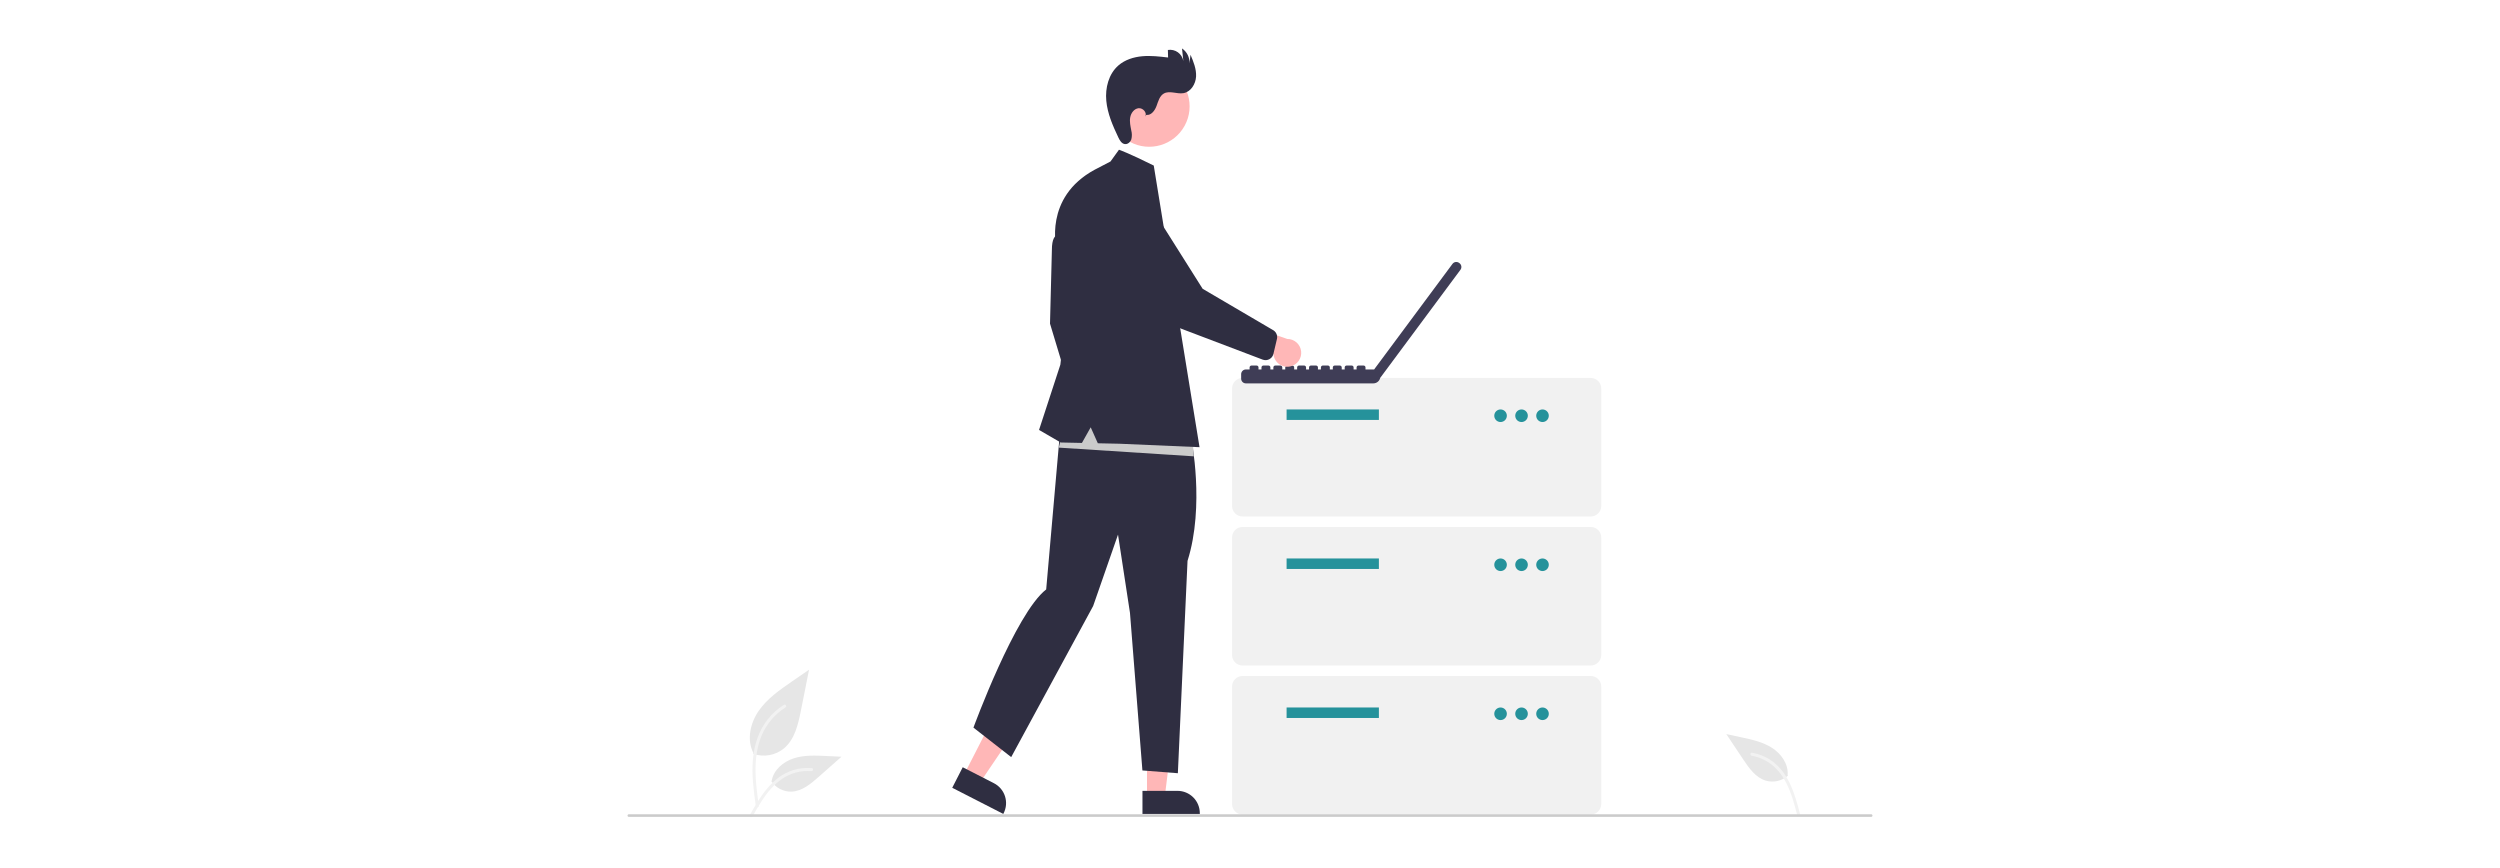 <svg width="1239" height="430" viewBox="0 0 1239 430" fill="none" xmlns="http://www.w3.org/2000/svg">
<rect width="1239" height="430" fill="white"/>
<g clip-path="url(#clip0_8_868)">
<path d="M373.278 373.586C375.839 374.487 378.589 374.712 381.263 374.241C383.937 373.77 386.445 372.618 388.545 370.895C393.892 366.404 395.569 359.008 396.932 352.158L400.967 331.896L392.52 337.716C386.445 341.901 380.233 346.22 376.027 352.282C371.821 358.344 369.986 366.619 373.365 373.179" fill="#E6E6E6"/>
<path d="M374.582 399.527C373.519 391.777 372.425 383.927 373.173 376.094C373.835 369.137 375.956 362.343 380.275 356.771C382.567 353.819 385.357 351.29 388.518 349.297C389.342 348.777 390.101 350.083 389.28 350.601C383.81 354.06 379.58 359.167 377.198 365.186C374.568 371.879 374.146 379.176 374.599 386.287C374.873 390.587 375.454 394.858 376.039 399.125C376.085 399.318 376.056 399.521 375.958 399.694C375.86 399.866 375.701 399.995 375.511 400.054C375.318 400.106 375.112 400.08 374.939 399.981C374.765 399.882 374.637 399.719 374.583 399.526L374.582 399.527Z" fill="#F2F2F2"/>
<path d="M382.235 387.092C383.333 388.763 384.843 390.122 386.619 391.04C388.396 391.957 390.378 392.402 392.375 392.33C397.51 392.086 401.789 388.502 405.641 385.098L417.035 375.032L409.494 374.671C404.071 374.411 398.508 374.167 393.343 375.842C388.177 377.518 383.413 381.543 382.469 386.893" fill="#E6E6E6"/>
<path d="M371.577 403.982C376.695 394.921 382.632 384.85 393.241 381.631C396.19 380.739 399.283 380.419 402.352 380.689C403.32 380.773 403.078 382.265 402.113 382.182C396.968 381.754 391.832 383.114 387.571 386.031C383.471 388.823 380.279 392.706 377.577 396.822C375.922 399.344 374.439 401.973 372.957 404.598C372.483 405.437 371.098 404.831 371.577 403.982Z" fill="#F2F2F2"/>
<path d="M886.12 384.374C884.632 385.709 882.825 386.637 880.873 387.07C878.922 387.503 876.891 387.426 874.979 386.845C870.077 385.297 866.855 380.737 864.001 376.462L855.556 363.816L862.939 365.395C868.249 366.531 873.689 367.718 878.255 370.658C882.821 373.599 886.398 378.709 885.945 384.122" fill="#E6E6E6"/>
<path d="M892.11 403.43C889.476 393.36 886.309 382.105 876.875 376.28C874.251 374.664 871.343 373.564 868.306 373.04C867.35 372.874 867.202 374.378 868.157 374.544C873.24 375.447 877.858 378.074 881.232 381.984C884.483 385.732 886.578 390.302 888.138 394.973C889.094 397.834 889.856 400.755 890.619 403.672C890.862 404.604 892.357 404.373 892.11 403.43Z" fill="#F2F2F2"/>
<path d="M788.381 255.97H615.801C614.423 255.968 613.102 255.42 612.127 254.445C611.153 253.47 610.605 252.148 610.603 250.769V192.517C610.605 191.138 611.153 189.816 612.127 188.841C613.102 187.866 614.423 187.318 615.801 187.316H788.381C789.759 187.318 791.081 187.866 792.055 188.841C793.03 189.816 793.578 191.138 793.579 192.517V250.769C793.578 252.148 793.03 253.47 792.055 254.445C791.081 255.42 789.759 255.968 788.381 255.97Z" fill="#F1F1F1"/>
<path d="M683.378 202.919H637.634V208.12H683.378V202.919Z" fill="#25929B"/>
<path d="M743.677 209.161C745.399 209.161 746.796 207.763 746.796 206.04C746.796 204.316 745.399 202.919 743.677 202.919C741.954 202.919 740.558 204.316 740.558 206.04C740.558 207.763 741.954 209.161 743.677 209.161Z" fill="#25929B"/>
<path d="M754.073 209.161C755.796 209.161 757.192 207.763 757.192 206.04C757.192 204.316 755.796 202.919 754.073 202.919C752.35 202.919 750.954 204.316 750.954 206.04C750.954 207.763 752.35 209.161 754.073 209.161Z" fill="#25929B"/>
<path d="M764.469 209.161C766.192 209.161 767.588 207.763 767.588 206.04C767.588 204.316 766.192 202.919 764.469 202.919C762.747 202.919 761.351 204.316 761.351 206.04C761.351 207.763 762.747 209.161 764.469 209.161Z" fill="#25929B"/>
<path d="M788.381 329.824H615.801C614.423 329.822 613.102 329.274 612.127 328.299C611.153 327.324 610.605 326.002 610.603 324.623V266.372C610.605 264.993 611.153 263.671 612.127 262.696C613.102 261.721 614.423 261.172 615.801 261.171H788.381C789.759 261.172 791.081 261.721 792.055 262.696C793.03 263.671 793.578 264.993 793.579 266.372V324.623C793.578 326.002 793.03 327.324 792.055 328.299C791.081 329.274 789.759 329.822 788.381 329.824Z" fill="#F1F1F1"/>
<path d="M683.378 276.774H637.634V281.975H683.378V276.774Z" fill="#25929B"/>
<path d="M743.677 283.015C745.399 283.015 746.796 281.618 746.796 279.894C746.796 278.171 745.399 276.774 743.677 276.774C741.954 276.774 740.558 278.171 740.558 279.894C740.558 281.618 741.954 283.015 743.677 283.015Z" fill="#25929B"/>
<path d="M754.073 283.015C755.796 283.015 757.192 281.618 757.192 279.894C757.192 278.171 755.796 276.774 754.073 276.774C752.35 276.774 750.954 278.171 750.954 279.894C750.954 281.618 752.35 283.015 754.073 283.015Z" fill="#25929B"/>
<path d="M764.469 283.015C766.192 283.015 767.588 281.618 767.588 279.894C767.588 278.171 766.192 276.774 764.469 276.774C762.747 276.774 761.351 278.171 761.351 279.894C761.351 281.618 762.747 283.015 764.469 283.015Z" fill="#25929B"/>
<path d="M788.381 403.678H615.801C614.423 403.677 613.102 403.128 612.127 402.153C611.153 401.178 610.605 399.856 610.603 398.477V340.226C610.605 338.847 611.153 337.525 612.127 336.55C613.102 335.575 614.423 335.027 615.801 335.025H788.381C789.759 335.027 791.081 335.575 792.055 336.55C793.03 337.525 793.578 338.847 793.579 340.226V398.477C793.578 399.856 793.03 401.178 792.055 402.153C791.081 403.128 789.759 403.677 788.381 403.678Z" fill="#F1F1F1"/>
<path d="M683.378 350.628H637.634V355.829H683.378V350.628Z" fill="#25929B"/>
<path d="M743.677 356.869C745.399 356.869 746.796 355.472 746.796 353.749C746.796 352.025 745.399 350.628 743.677 350.628C741.954 350.628 740.558 352.025 740.558 353.749C740.558 355.472 741.954 356.869 743.677 356.869Z" fill="#25929B"/>
<path d="M754.073 356.869C755.796 356.869 757.192 355.472 757.192 353.749C757.192 352.025 755.796 350.628 754.073 350.628C752.35 350.628 750.954 352.025 750.954 353.749C750.954 355.472 752.35 356.869 754.073 356.869Z" fill="#25929B"/>
<path d="M764.469 356.869C766.192 356.869 767.588 355.472 767.588 353.749C767.588 352.025 766.192 350.628 764.469 350.628C762.747 350.628 761.351 352.025 761.351 353.749C761.351 355.472 762.747 356.869 764.469 356.869Z" fill="#25929B"/>
<path d="M723.32 130.434L723.13 130.293L723.125 130.29C722.879 130.107 722.599 129.974 722.302 129.899C722.004 129.825 721.695 129.809 721.392 129.854C721.088 129.899 720.797 130.003 720.534 130.161C720.271 130.318 720.041 130.526 719.858 130.772L681.013 183.103H676.739V182.098C676.739 181.85 676.641 181.613 676.465 181.437C676.29 181.262 676.053 181.164 675.805 181.164H673.255C673.007 181.164 672.77 181.262 672.595 181.437C672.42 181.613 672.321 181.85 672.321 182.098V183.103H670.845V182.098C670.845 181.85 670.747 181.613 670.572 181.437C670.397 181.262 670.159 181.164 669.911 181.164H667.362C667.114 181.164 666.876 181.262 666.701 181.437C666.526 181.613 666.428 181.85 666.428 182.098V183.103H664.957V182.098C664.957 181.85 664.858 181.613 664.683 181.437C664.508 181.262 664.27 181.164 664.023 181.164H661.473C661.225 181.164 660.987 181.262 660.812 181.437C660.637 181.613 660.539 181.85 660.539 182.098V183.103H659.063V182.098C659.063 181.85 658.965 181.613 658.789 181.437C658.614 181.262 658.377 181.164 658.129 181.164H655.579C655.331 181.164 655.094 181.262 654.919 181.437C654.744 181.613 654.645 181.85 654.645 182.098V183.103H653.174V182.098C653.174 181.85 653.076 181.613 652.901 181.437C652.725 181.262 652.488 181.164 652.24 181.164H649.69C649.568 181.164 649.446 181.188 649.333 181.235C649.22 181.282 649.117 181.351 649.03 181.437C648.943 181.524 648.874 181.627 648.827 181.74C648.78 181.854 648.756 181.975 648.756 182.098V183.103H647.281V182.098C647.281 181.85 647.182 181.613 647.007 181.437C646.832 181.262 646.594 181.164 646.347 181.164H643.797C643.549 181.164 643.311 181.262 643.136 181.437C642.961 181.613 642.863 181.85 642.863 182.098V183.103H641.387V182.098C641.387 181.85 641.289 181.613 641.113 181.437C640.938 181.262 640.701 181.164 640.453 181.164H637.903C637.655 181.164 637.418 181.262 637.243 181.437C637.068 181.613 636.969 181.85 636.969 182.098V183.103H635.498V182.098C635.498 181.85 635.4 181.613 635.225 181.437C635.049 181.262 634.812 181.164 634.564 181.164H632.014C631.767 181.164 631.529 181.262 631.354 181.437C631.179 181.613 631.08 181.85 631.08 182.098V183.103H629.604V182.098C629.604 181.85 629.506 181.613 629.331 181.437C629.156 181.262 628.918 181.164 628.67 181.164H626.121C625.873 181.164 625.635 181.262 625.46 181.437C625.285 181.613 625.187 181.85 625.187 182.098V183.103H623.716V182.098C623.716 181.85 623.617 181.613 623.442 181.437C623.267 181.262 623.029 181.164 622.782 181.164H620.232C619.984 181.164 619.747 181.262 619.571 181.437C619.396 181.613 619.298 181.85 619.298 182.098V183.103H617.449C617.142 183.103 616.838 183.163 616.555 183.281C616.272 183.398 616.014 183.57 615.797 183.787C615.581 184.004 615.409 184.261 615.291 184.545C615.174 184.828 615.114 185.132 615.114 185.439V187.668C615.114 187.975 615.174 188.278 615.291 188.562C615.409 188.845 615.581 189.103 615.797 189.32C616.014 189.537 616.272 189.709 616.555 189.826C616.838 189.944 617.142 190.004 617.449 190.004H680.625C681.425 190.004 682.201 189.728 682.821 189.223C683.442 188.717 683.869 188.013 684.032 187.229L684.056 187.247L723.799 133.707L723.803 133.703C724.172 133.205 724.329 132.582 724.238 131.969C724.148 131.356 723.818 130.804 723.32 130.434Z" fill="#3F3D56"/>
<path d="M477.821 383.835L485.669 387.853L504.892 359.48L493.311 353.55L477.821 383.835Z" fill="#FFB7B7"/>
<path d="M477.13 380.247L492.585 388.16L492.585 388.16C495.197 389.498 497.171 391.818 498.073 394.612C498.974 397.406 498.73 400.443 497.393 403.057L497.23 403.377L471.927 390.421L477.13 380.247Z" fill="#2F2E41"/>
<path d="M568.453 394.827H577.269L581.463 360.807H568.452L568.453 394.827Z" fill="#FFB7B7"/>
<path d="M566.205 391.948L583.565 391.947H583.566C586.5 391.947 589.314 393.113 591.389 395.189C593.464 397.265 594.629 400.08 594.63 403.016V403.376L566.206 403.377L566.205 391.948Z" fill="#2F2E41"/>
<path d="M527.22 117.334C527.22 117.334 521.316 112.809 521.316 123.862L520.384 160.388L530.792 194.893L536.851 183.702L534.365 159.455L527.22 117.334Z" fill="#2F2E41"/>
<path d="M590.365 217.238C590.365 217.238 597.211 250.593 588.54 277.966L583.748 383.211L566.179 381.841L560.018 303.763L554.086 264.953L541.764 300.339L501.149 375.221L482.439 360.61C482.439 360.61 503.173 304.005 518.49 292.12L526.173 204.575L590.365 217.238Z" fill="#2F2E41"/>
<path d="M587.117 62.309C592.424 52.596 588.856 40.417 579.148 35.108C569.44 29.798 557.268 33.368 551.961 43.081C546.654 52.794 550.222 64.973 559.93 70.283C569.638 75.593 581.81 72.023 587.117 62.309Z" fill="#FFB7B7"/>
<path d="M568.122 56.947C570.523 57.259 572.335 54.801 573.175 52.528C574.015 50.256 574.655 47.61 576.743 46.383C579.596 44.706 583.245 46.723 586.507 46.169C590.191 45.544 592.586 41.638 592.774 37.904C592.962 34.171 591.477 30.58 590.02 27.137L589.511 31.416C589.579 29.966 589.274 28.522 588.625 27.224C587.976 25.926 587.006 24.816 585.805 24L586.461 30.277C586.322 29.411 586.012 28.581 585.552 27.835C585.091 27.089 584.487 26.441 583.775 25.929C583.063 25.417 582.258 25.05 581.404 24.85C580.55 24.65 579.665 24.621 578.8 24.764L578.904 28.505C574.649 27.999 570.357 27.492 566.089 27.877C561.822 28.263 557.525 29.614 554.291 32.426C549.453 36.632 547.686 43.558 548.279 49.943C548.872 56.329 551.506 62.327 554.252 68.122C554.943 69.58 555.898 71.225 557.5 71.41C558.94 71.577 560.256 70.374 560.704 68.995C561.049 67.58 561.035 66.102 560.665 64.693C560.26 62.541 559.75 60.341 560.131 58.184C560.511 56.028 562.062 53.897 564.235 53.632C566.408 53.368 568.631 55.853 567.586 57.777L568.122 56.947Z" fill="#2F2E41"/>
<path d="M591.605 226.158L524.735 221.841L529.768 200.978L590.886 214.648L591.605 226.158Z" fill="#CBCBCB"/>
<path d="M550.366 80.031L554.56 74.204C554.56 74.204 559.248 75.799 571.803 82.051L572.69 87.51L594.484 221.627L554.871 219.917L544.084 219.687L540.553 211.77L536.2 219.519L525.666 219.295L514.947 213.078L525.511 180.749L528.928 151.217L523.647 123.396C523.647 123.396 517 97.847 542.599 84.072L550.366 80.031Z" fill="#2F2E41"/>
<path d="M639.651 181.558C638.68 181.804 637.668 181.835 636.685 181.648C635.702 181.461 634.771 181.06 633.959 180.474C633.148 179.889 632.474 179.132 631.986 178.257C631.498 177.383 631.208 176.412 631.136 175.413L607.634 169.115L617.088 160.716L637.956 167.985C639.642 167.974 641.272 168.583 642.539 169.695C643.805 170.807 644.62 172.345 644.829 174.018C645.038 175.691 644.626 177.383 643.672 178.773C642.717 180.162 641.286 181.153 639.651 181.558Z" fill="#FFB7B7"/>
<path d="M629.125 178.002C628.63 178.271 628.085 178.434 627.524 178.478C626.963 178.523 626.399 178.449 625.869 178.261L587.208 163.579C577.776 160.234 569.88 153.575 564.988 144.841L548.866 116.065C547.733 114.801 546.862 113.325 546.3 111.723C545.739 110.121 545.498 108.425 545.593 106.73C545.687 105.035 546.115 103.375 546.852 101.846C547.588 100.316 548.619 98.947 549.884 97.817C551.15 96.686 552.626 95.817 554.228 95.258C555.83 94.699 557.527 94.462 559.221 94.559C560.914 94.657 562.572 95.088 564.1 95.828C565.627 96.567 566.993 97.601 568.121 98.869L596.026 143.122L631.144 163.723C631.832 164.175 632.365 164.827 632.671 165.592C632.976 166.357 633.04 167.197 632.853 167.999L631.106 175.403C630.919 176.197 630.494 176.915 629.888 177.461C629.656 177.671 629.4 177.853 629.125 178.002Z" fill="#2F2E41"/>
<path d="M927.347 404.853H311.653C311.48 404.853 311.314 404.785 311.191 404.662C311.069 404.54 311 404.373 311 404.2C311 404.027 311.069 403.861 311.191 403.738C311.314 403.616 311.48 403.547 311.653 403.547H927.347C927.52 403.547 927.686 403.616 927.809 403.738C927.931 403.861 928 404.027 928 404.2C928 404.373 927.931 404.54 927.809 404.662C927.686 404.785 927.52 404.853 927.347 404.853Z" fill="#CBCBCB"/>
</g>
<defs>
<clipPath id="clip0_8_868">
<rect width="617" height="381" fill="white" transform="translate(311 24)"/>
</clipPath>
</defs>
</svg>
